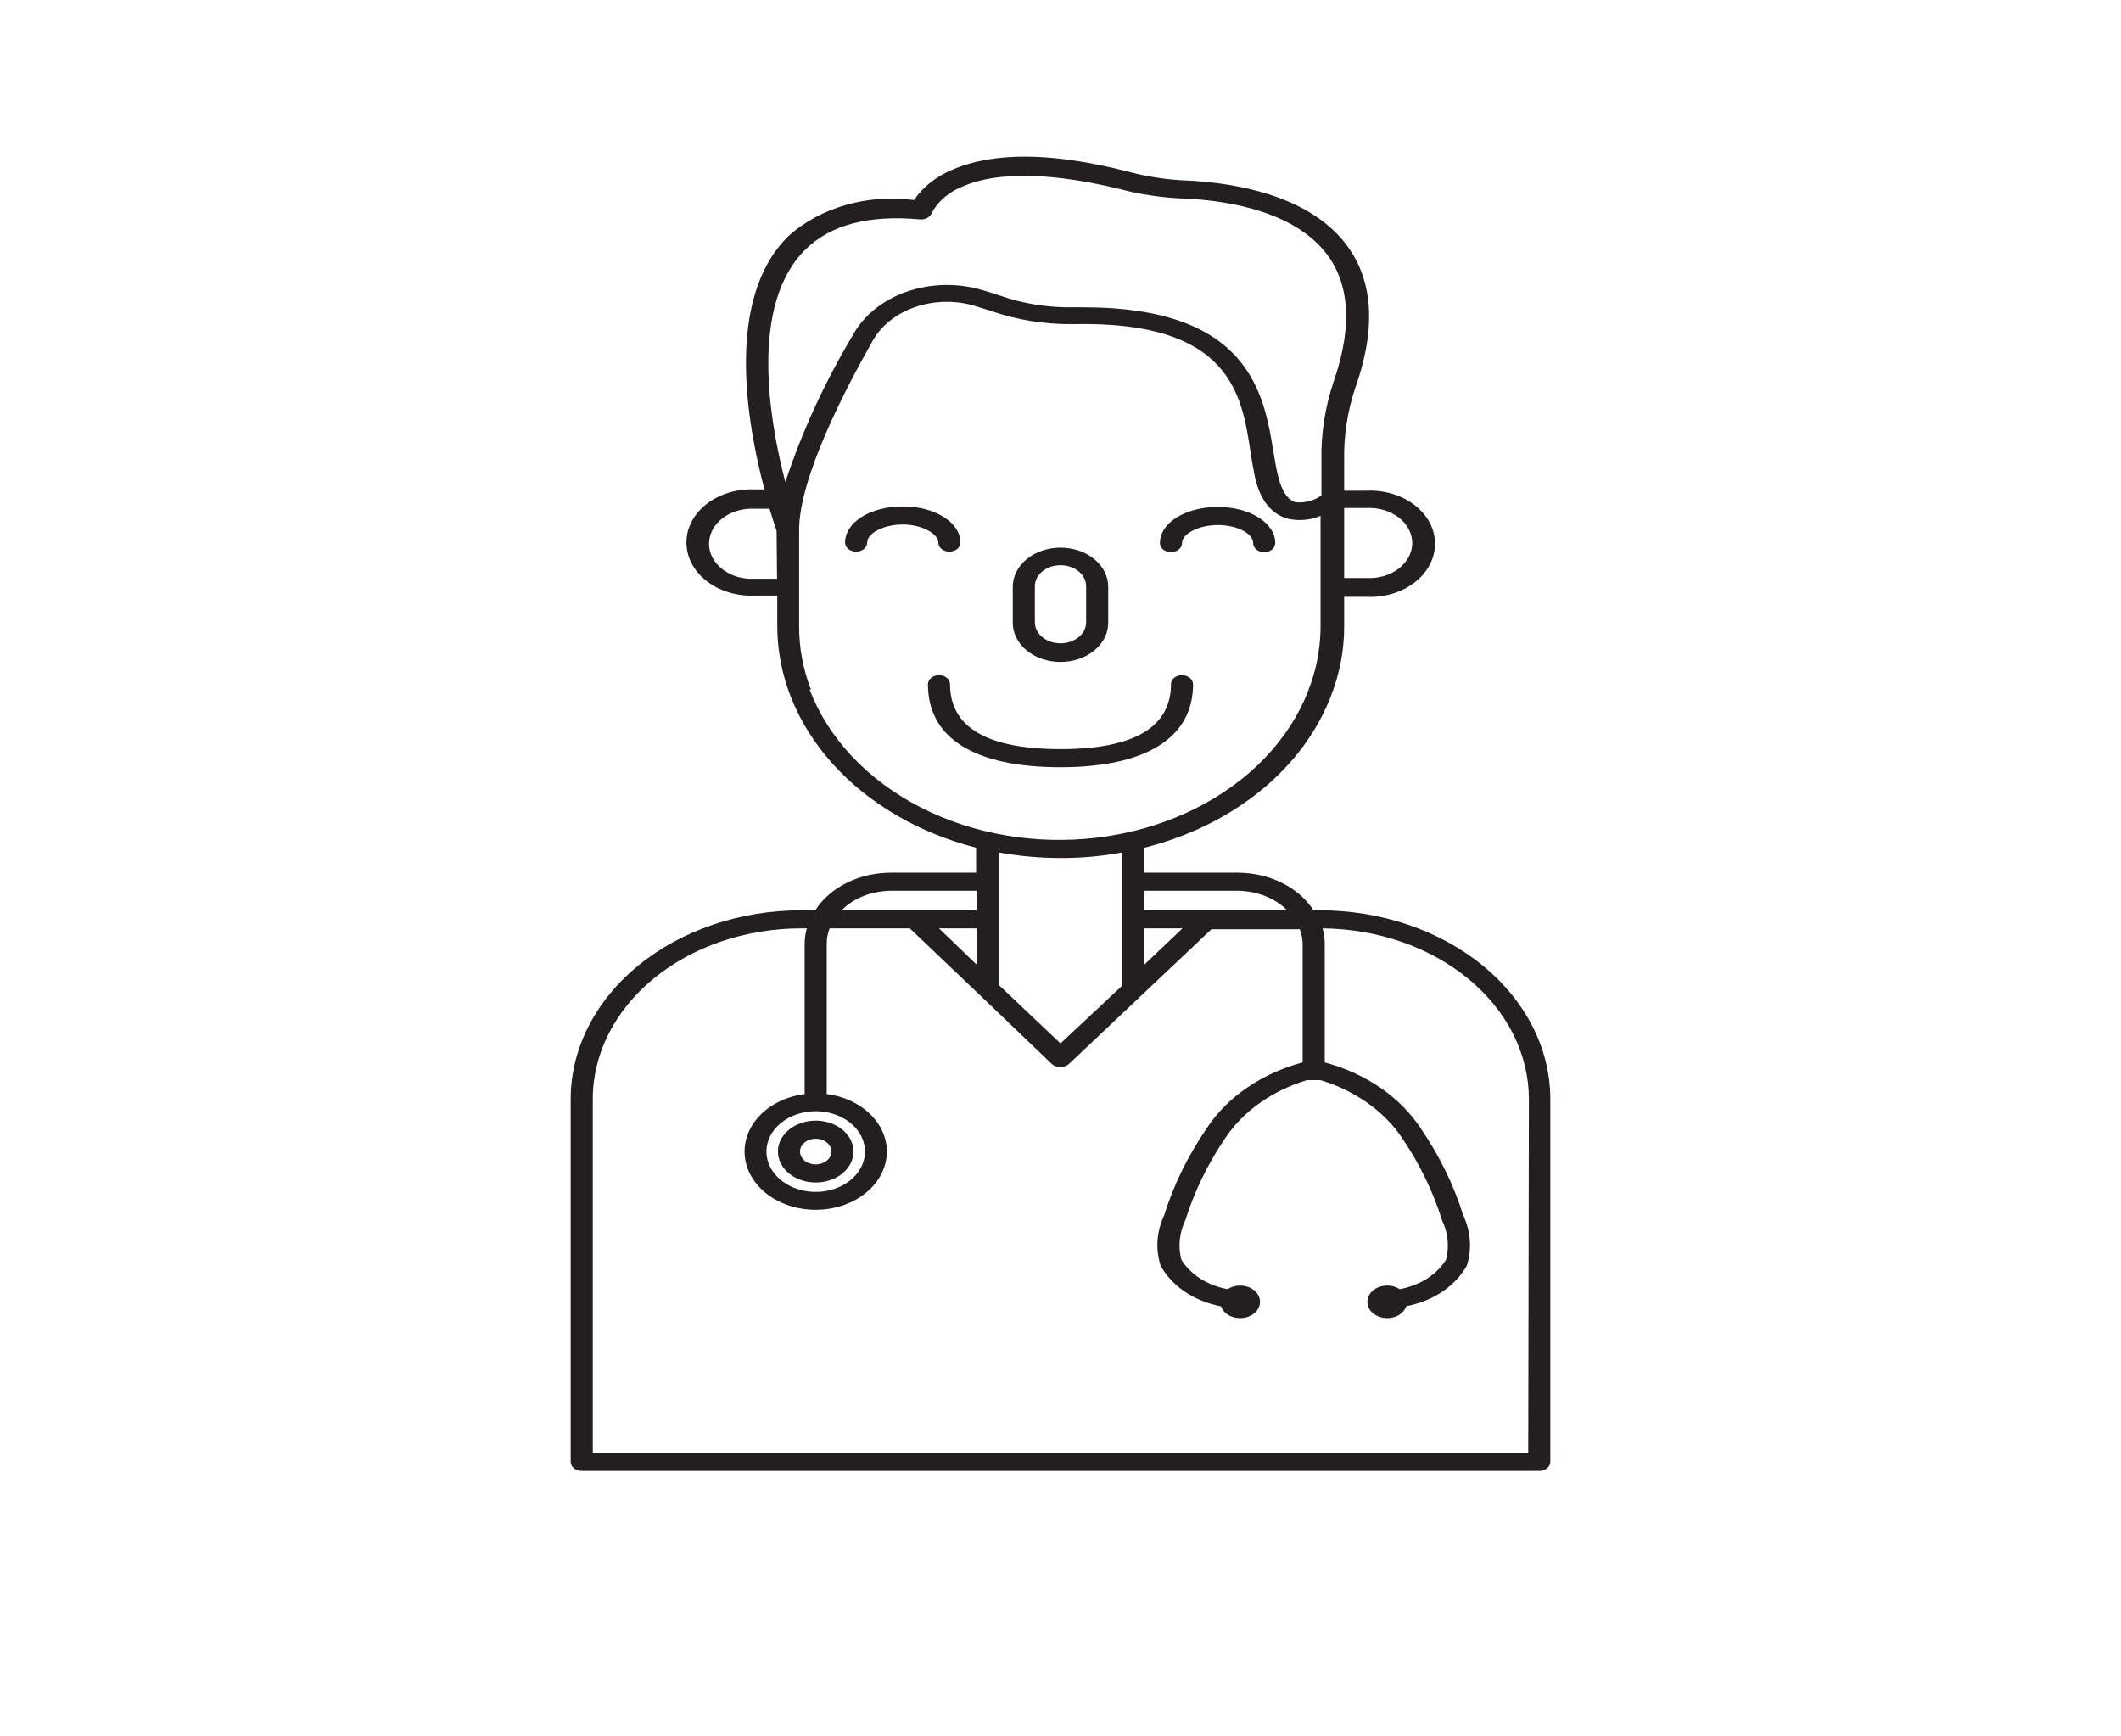 <svg width="259" height="212" viewBox="0 0 259 212" fill="none" xmlns="http://www.w3.org/2000/svg">
<path d="M161.174 111.145H160.391C159.5 109.757 158.161 108.595 156.52 107.786C154.88 106.976 152.999 106.549 151.083 106.552H139.752V103.505C145.127 102.153 150.017 99.746 153.995 96.494C157.973 93.242 160.919 89.242 162.577 84.844C163.627 82.115 164.155 79.269 164.141 76.408V72.875H166.839C167.918 72.927 168.998 72.797 170.014 72.495C171.029 72.192 171.958 71.723 172.744 71.116C173.53 70.509 174.157 69.777 174.585 68.965C175.013 68.153 175.234 67.278 175.234 66.394C175.234 65.509 175.013 64.634 174.585 63.822C174.157 63.01 173.53 62.278 172.744 61.671C171.958 61.064 171.029 60.595 170.014 60.292C168.998 59.99 167.918 59.861 166.839 59.912H164.141V56.268C164.071 53.211 164.544 50.161 165.544 47.214C168.242 39.529 167.595 33.434 163.737 29.062C158.692 23.342 149.438 22.194 144.366 22.017C142.061 21.88 139.786 21.509 137.594 20.913C128.448 18.594 121.406 18.528 116.307 20.714C114.327 21.542 112.693 22.833 111.613 24.424C108.807 24.055 105.933 24.265 103.252 25.037C100.571 25.808 98.168 27.116 96.262 28.841C88.492 36.482 91.217 51.719 93.348 59.758H92.215C91.136 59.706 90.056 59.835 89.04 60.138C88.025 60.44 87.096 60.909 86.31 61.516C85.524 62.123 84.897 62.855 84.469 63.667C84.041 64.479 83.821 65.355 83.821 66.239C83.821 67.123 84.041 67.999 84.469 68.811C84.897 69.623 85.524 70.355 86.31 70.962C87.096 71.569 88.025 72.038 89.04 72.34C90.056 72.643 91.136 72.772 92.215 72.72H94.913V76.408C94.911 82.452 97.265 88.338 101.632 93.212C105.999 98.085 112.151 101.691 119.194 103.505V106.552H108.861C106.944 106.544 105.061 106.969 103.419 107.779C101.778 108.589 100.44 109.754 99.553 111.145H97.826C90.37 111.151 83.221 113.577 77.947 117.89C72.672 122.204 69.701 128.053 69.687 134.156V178.5C69.687 178.792 69.829 179.073 70.082 179.28C70.335 179.487 70.678 179.604 71.036 179.604H187.964C188.322 179.604 188.665 179.487 188.918 179.28C189.171 179.073 189.313 178.792 189.313 178.5V134.156C189.299 128.053 186.328 122.204 181.054 117.89C175.779 113.577 168.63 111.151 161.174 111.145ZM164.141 62.032H166.839C167.556 61.99 168.276 62.069 168.954 62.265C169.633 62.46 170.254 62.768 170.78 63.169C171.307 63.57 171.727 64.055 172.014 64.595C172.301 65.135 172.449 65.717 172.449 66.305C172.449 66.894 172.301 67.476 172.014 68.015C171.727 68.555 171.307 69.04 170.78 69.441C170.254 69.842 169.633 70.15 168.954 70.346C168.276 70.541 167.556 70.621 166.839 70.578H164.141V62.032ZM151.083 108.76C152.252 108.764 153.405 108.98 154.459 109.393C155.513 109.805 156.443 110.404 157.181 111.145H139.752V108.76H151.083ZM144.393 113.354L139.752 117.77V113.354H144.393ZM94.886 70.667H92.188C91.471 70.709 90.751 70.63 90.073 70.434C89.394 70.239 88.773 69.931 88.247 69.53C87.72 69.129 87.3 68.643 87.013 68.104C86.727 67.564 86.578 66.982 86.578 66.394C86.578 65.805 86.727 65.223 87.013 64.683C87.3 64.144 87.72 63.658 88.247 63.257C88.773 62.856 89.394 62.549 90.073 62.353C90.751 62.157 91.471 62.078 92.188 62.12H93.969C94.346 63.401 94.67 64.329 94.832 64.815L94.886 70.667ZM95.911 58.918C93.888 51.145 91.54 37.166 98.366 30.453C101.415 27.45 106.109 26.213 112.314 26.787C112.629 26.819 112.948 26.759 113.215 26.618C113.481 26.477 113.678 26.263 113.771 26.014C114.523 24.581 115.884 23.42 117.602 22.746C120.57 21.443 126.343 20.538 136.811 23.099C139.199 23.728 141.673 24.106 144.177 24.225C148.763 24.38 157.1 25.396 161.47 30.365C164.816 34.141 165.274 39.617 162.846 46.618C161.791 49.768 161.292 53.025 161.362 56.29V60.486C160.94 60.802 160.439 61.04 159.895 61.185C159.351 61.33 158.775 61.377 158.206 61.325C157.262 61.083 156.479 59.912 156.048 58.035C155.832 57.174 155.67 56.202 155.508 55.186C154.348 48.075 152.567 37.52 132.306 37.52H131.119C128.015 37.579 124.932 37.089 122.081 36.084C121.379 35.841 120.597 35.598 119.815 35.377C116.849 34.523 113.6 34.61 110.709 35.62C107.817 36.629 105.493 38.489 104.194 40.832C100.739 46.602 97.966 52.629 95.911 58.83V58.918ZM99.041 84.248C98.069 81.741 97.578 79.126 97.584 76.497V64.947C97.597 64.859 97.597 64.77 97.584 64.682C97.584 58.344 103.222 47.501 106.568 41.605C107.598 39.764 109.429 38.304 111.703 37.508C113.978 36.712 116.533 36.637 118.87 37.299L121.002 37.961C124.205 39.08 127.663 39.63 131.146 39.573C150.274 39.176 151.677 48.164 152.729 55.385C152.891 56.445 153.08 57.461 153.269 58.366C153.916 61.127 155.265 62.783 157.262 63.335C158.599 63.642 160.029 63.516 161.255 62.982V76.408C161.26 82.661 158.526 88.708 153.548 93.451C148.57 98.194 141.679 101.318 134.127 102.256C126.574 103.195 118.861 101.884 112.388 98.564C105.916 95.243 101.113 90.132 98.852 84.16L99.041 84.248ZM137.054 104.123V120.332L129.5 127.399L121.946 120.244V104.079C124.435 104.53 126.977 104.76 129.527 104.763C132.06 104.772 134.586 104.542 137.054 104.079V104.123ZM108.861 108.76H119.248V111.145H102.764C103.499 110.401 104.428 109.801 105.483 109.388C106.538 108.976 107.692 108.761 108.861 108.76ZM119.248 113.354V117.77L114.662 113.354H119.248ZM99.607 135.68C100.797 135.68 101.96 135.969 102.95 136.51C103.939 137.051 104.71 137.82 105.166 138.72C105.621 139.62 105.74 140.61 105.508 141.565C105.276 142.521 104.703 143.398 103.861 144.087C103.02 144.775 101.948 145.244 100.781 145.435C99.614 145.625 98.404 145.527 97.305 145.154C96.205 144.782 95.266 144.15 94.605 143.34C93.944 142.531 93.591 141.579 93.591 140.605C93.591 139.298 94.225 138.046 95.353 137.122C96.481 136.199 98.011 135.68 99.607 135.68ZM186.615 177.395H72.385V134.156C72.399 128.639 75.085 123.351 79.854 119.452C84.623 115.552 91.086 113.36 97.826 113.354H98.528C98.344 113.968 98.253 114.598 98.258 115.231V133.582C96.098 133.86 94.145 134.795 92.79 136.199C91.434 137.604 90.776 139.376 90.946 141.16C91.117 142.945 92.103 144.611 93.708 145.827C95.314 147.042 97.42 147.717 99.607 147.717C101.794 147.717 103.901 147.042 105.506 145.827C107.111 144.611 108.098 142.945 108.268 141.16C108.438 139.376 107.78 137.604 106.425 136.199C105.069 134.795 103.116 133.86 100.956 133.582V115.231C100.952 114.594 101.07 113.96 101.307 113.354H111.1L119.194 121.061L128.421 129.894C128.552 130.023 128.717 130.126 128.904 130.195C129.091 130.264 129.295 130.297 129.5 130.292C129.693 130.29 129.884 130.256 130.061 130.192C130.237 130.127 130.395 130.033 130.525 129.916L147.927 113.464H158.718C158.955 114.071 159.074 114.704 159.069 115.341V129.717C154.051 131.068 149.859 133.946 147.36 137.756C145.065 141.103 143.314 144.681 142.153 148.4C141.231 150.359 141.08 152.506 141.722 154.539C142.404 155.777 143.426 156.869 144.708 157.731C145.991 158.592 147.498 159.2 149.114 159.508C149.251 159.924 149.554 160.291 149.974 160.55C150.394 160.81 150.908 160.948 151.434 160.943C152.078 160.943 152.696 160.734 153.151 160.361C153.606 159.988 153.862 159.483 153.862 158.956C153.862 158.429 153.606 157.923 153.151 157.55C152.696 157.178 152.078 156.968 151.434 156.968C150.882 156.962 150.346 157.119 149.923 157.41C148.712 157.191 147.575 156.755 146.595 156.132C145.615 155.51 144.817 154.717 144.258 153.81C143.84 152.201 144.008 150.527 144.743 148.996C145.844 145.474 147.495 142.082 149.654 138.904C151.831 135.667 155.353 133.176 159.582 131.882H161.255C165.483 133.176 169.005 135.667 171.183 138.904C173.342 142.082 174.992 145.474 176.093 148.996C176.828 150.527 176.997 152.201 176.579 153.81C176.02 154.717 175.221 155.51 174.241 156.132C173.261 156.755 172.124 157.191 170.913 157.41C170.491 157.119 169.954 156.962 169.402 156.968C168.758 156.968 168.141 157.178 167.685 157.55C167.23 157.923 166.974 158.429 166.974 158.956C166.974 159.483 167.23 159.988 167.685 160.361C168.141 160.734 168.758 160.943 169.402 160.943C169.932 160.947 170.449 160.806 170.869 160.542C171.29 160.278 171.59 159.906 171.722 159.486C173.336 159.181 174.841 158.576 176.123 157.718C177.405 156.86 178.429 155.773 179.115 154.539C179.756 152.506 179.605 150.359 178.683 148.4C177.522 144.681 175.772 141.103 173.476 137.756C170.978 133.946 166.786 131.068 161.767 129.717V115.231C161.772 114.598 161.682 113.968 161.497 113.354C168.196 113.412 174.597 115.628 179.313 119.521C184.03 123.415 186.682 128.673 186.696 134.156L186.615 177.395Z" fill="#231F20"/>
<path d="M114.581 66.25C114.581 66.543 114.723 66.824 114.976 67.031C115.229 67.238 115.572 67.354 115.929 67.354C116.287 67.354 116.63 67.238 116.883 67.031C117.136 66.824 117.278 66.543 117.278 66.25C117.278 63.799 114.176 61.833 110.237 61.833C106.298 61.833 103.195 63.755 103.195 66.25C103.195 66.543 103.337 66.824 103.59 67.031C103.843 67.238 104.187 67.354 104.544 67.354C104.902 67.354 105.245 67.238 105.498 67.031C105.751 66.824 105.893 66.543 105.893 66.25C105.893 65.102 107.917 64.042 110.237 64.042C112.557 64.042 114.581 65.168 114.581 66.25Z" fill="#231F20"/>
<path d="M142.99 67.42C143.347 67.42 143.69 67.304 143.943 67.097C144.196 66.89 144.339 66.609 144.339 66.316C144.339 65.168 146.389 64.108 148.709 64.108C151.029 64.108 153.026 65.124 153.026 66.316C153.026 66.609 153.168 66.89 153.421 67.097C153.674 67.304 154.017 67.42 154.375 67.42C154.733 67.42 155.076 67.304 155.329 67.097C155.582 66.89 155.724 66.609 155.724 66.316C155.724 63.865 152.648 61.9 148.709 61.9C144.77 61.9 141.641 63.821 141.641 66.316C141.641 66.609 141.783 66.89 142.036 67.097C142.289 67.304 142.632 67.42 142.99 67.42Z" fill="#231F20"/>
<path d="M145.688 83.541C145.681 83.25 145.536 82.973 145.285 82.767C145.033 82.561 144.694 82.443 144.339 82.437C143.981 82.437 143.638 82.553 143.385 82.76C143.132 82.968 142.99 83.249 142.99 83.541C142.99 88.797 138.457 91.469 129.5 91.469C120.543 91.469 116.01 88.797 116.01 83.541C116.01 83.249 115.868 82.968 115.615 82.76C115.362 82.553 115.019 82.437 114.661 82.437C114.306 82.443 113.967 82.561 113.715 82.767C113.464 82.973 113.319 83.25 113.312 83.541C113.313 90.166 119.059 93.677 129.5 93.677C139.941 93.677 145.688 90.078 145.688 83.541Z" fill="#231F20"/>
<path d="M129.5 80.825C130.265 80.825 131.023 80.702 131.73 80.462C132.437 80.222 133.08 79.871 133.621 79.428C134.162 78.985 134.591 78.459 134.884 77.88C135.177 77.302 135.327 76.681 135.327 76.055V71.638C135.327 70.373 134.714 69.16 133.621 68.265C132.528 67.371 131.046 66.868 129.5 66.868C127.954 66.868 126.472 67.371 125.379 68.265C124.286 69.16 123.672 70.373 123.672 71.638V76.055C123.672 76.681 123.823 77.302 124.116 77.88C124.409 78.459 124.838 78.985 125.379 79.428C125.92 79.871 126.563 80.222 127.27 80.462C127.977 80.702 128.735 80.825 129.5 80.825ZM126.37 71.572C126.37 70.893 126.7 70.241 127.287 69.761C127.874 69.28 128.67 69.01 129.5 69.01C130.33 69.01 131.126 69.28 131.713 69.761C132.3 70.241 132.63 70.893 132.63 71.572V75.989C132.63 76.668 132.3 77.32 131.713 77.8C131.126 78.281 130.33 78.55 129.5 78.55C128.67 78.55 127.874 78.281 127.287 77.8C126.7 77.32 126.37 76.668 126.37 75.989V71.572Z" fill="#231F20"/>
<path d="M99.607 144.381C100.52 144.381 101.412 144.159 102.17 143.744C102.929 143.33 103.52 142.74 103.869 142.05C104.219 141.36 104.31 140.6 104.132 139.868C103.954 139.135 103.514 138.463 102.869 137.934C102.224 137.406 101.402 137.047 100.507 136.901C99.612 136.755 98.685 136.83 97.842 137.116C96.999 137.402 96.278 137.886 95.771 138.507C95.264 139.128 94.994 139.858 94.994 140.605C94.994 141.606 95.48 142.567 96.345 143.275C97.21 143.983 98.383 144.381 99.607 144.381ZM99.607 139.037C100.115 139.037 100.602 139.202 100.962 139.496C101.321 139.79 101.523 140.189 101.523 140.605C101.523 141.02 101.321 141.419 100.962 141.713C100.602 142.007 100.115 142.173 99.607 142.173C99.099 142.173 98.612 142.007 98.253 141.713C97.893 141.419 97.692 141.02 97.692 140.605C97.692 140.189 97.893 139.79 98.253 139.496C98.612 139.202 99.099 139.037 99.607 139.037Z" fill="#231F20"/>
</svg>
